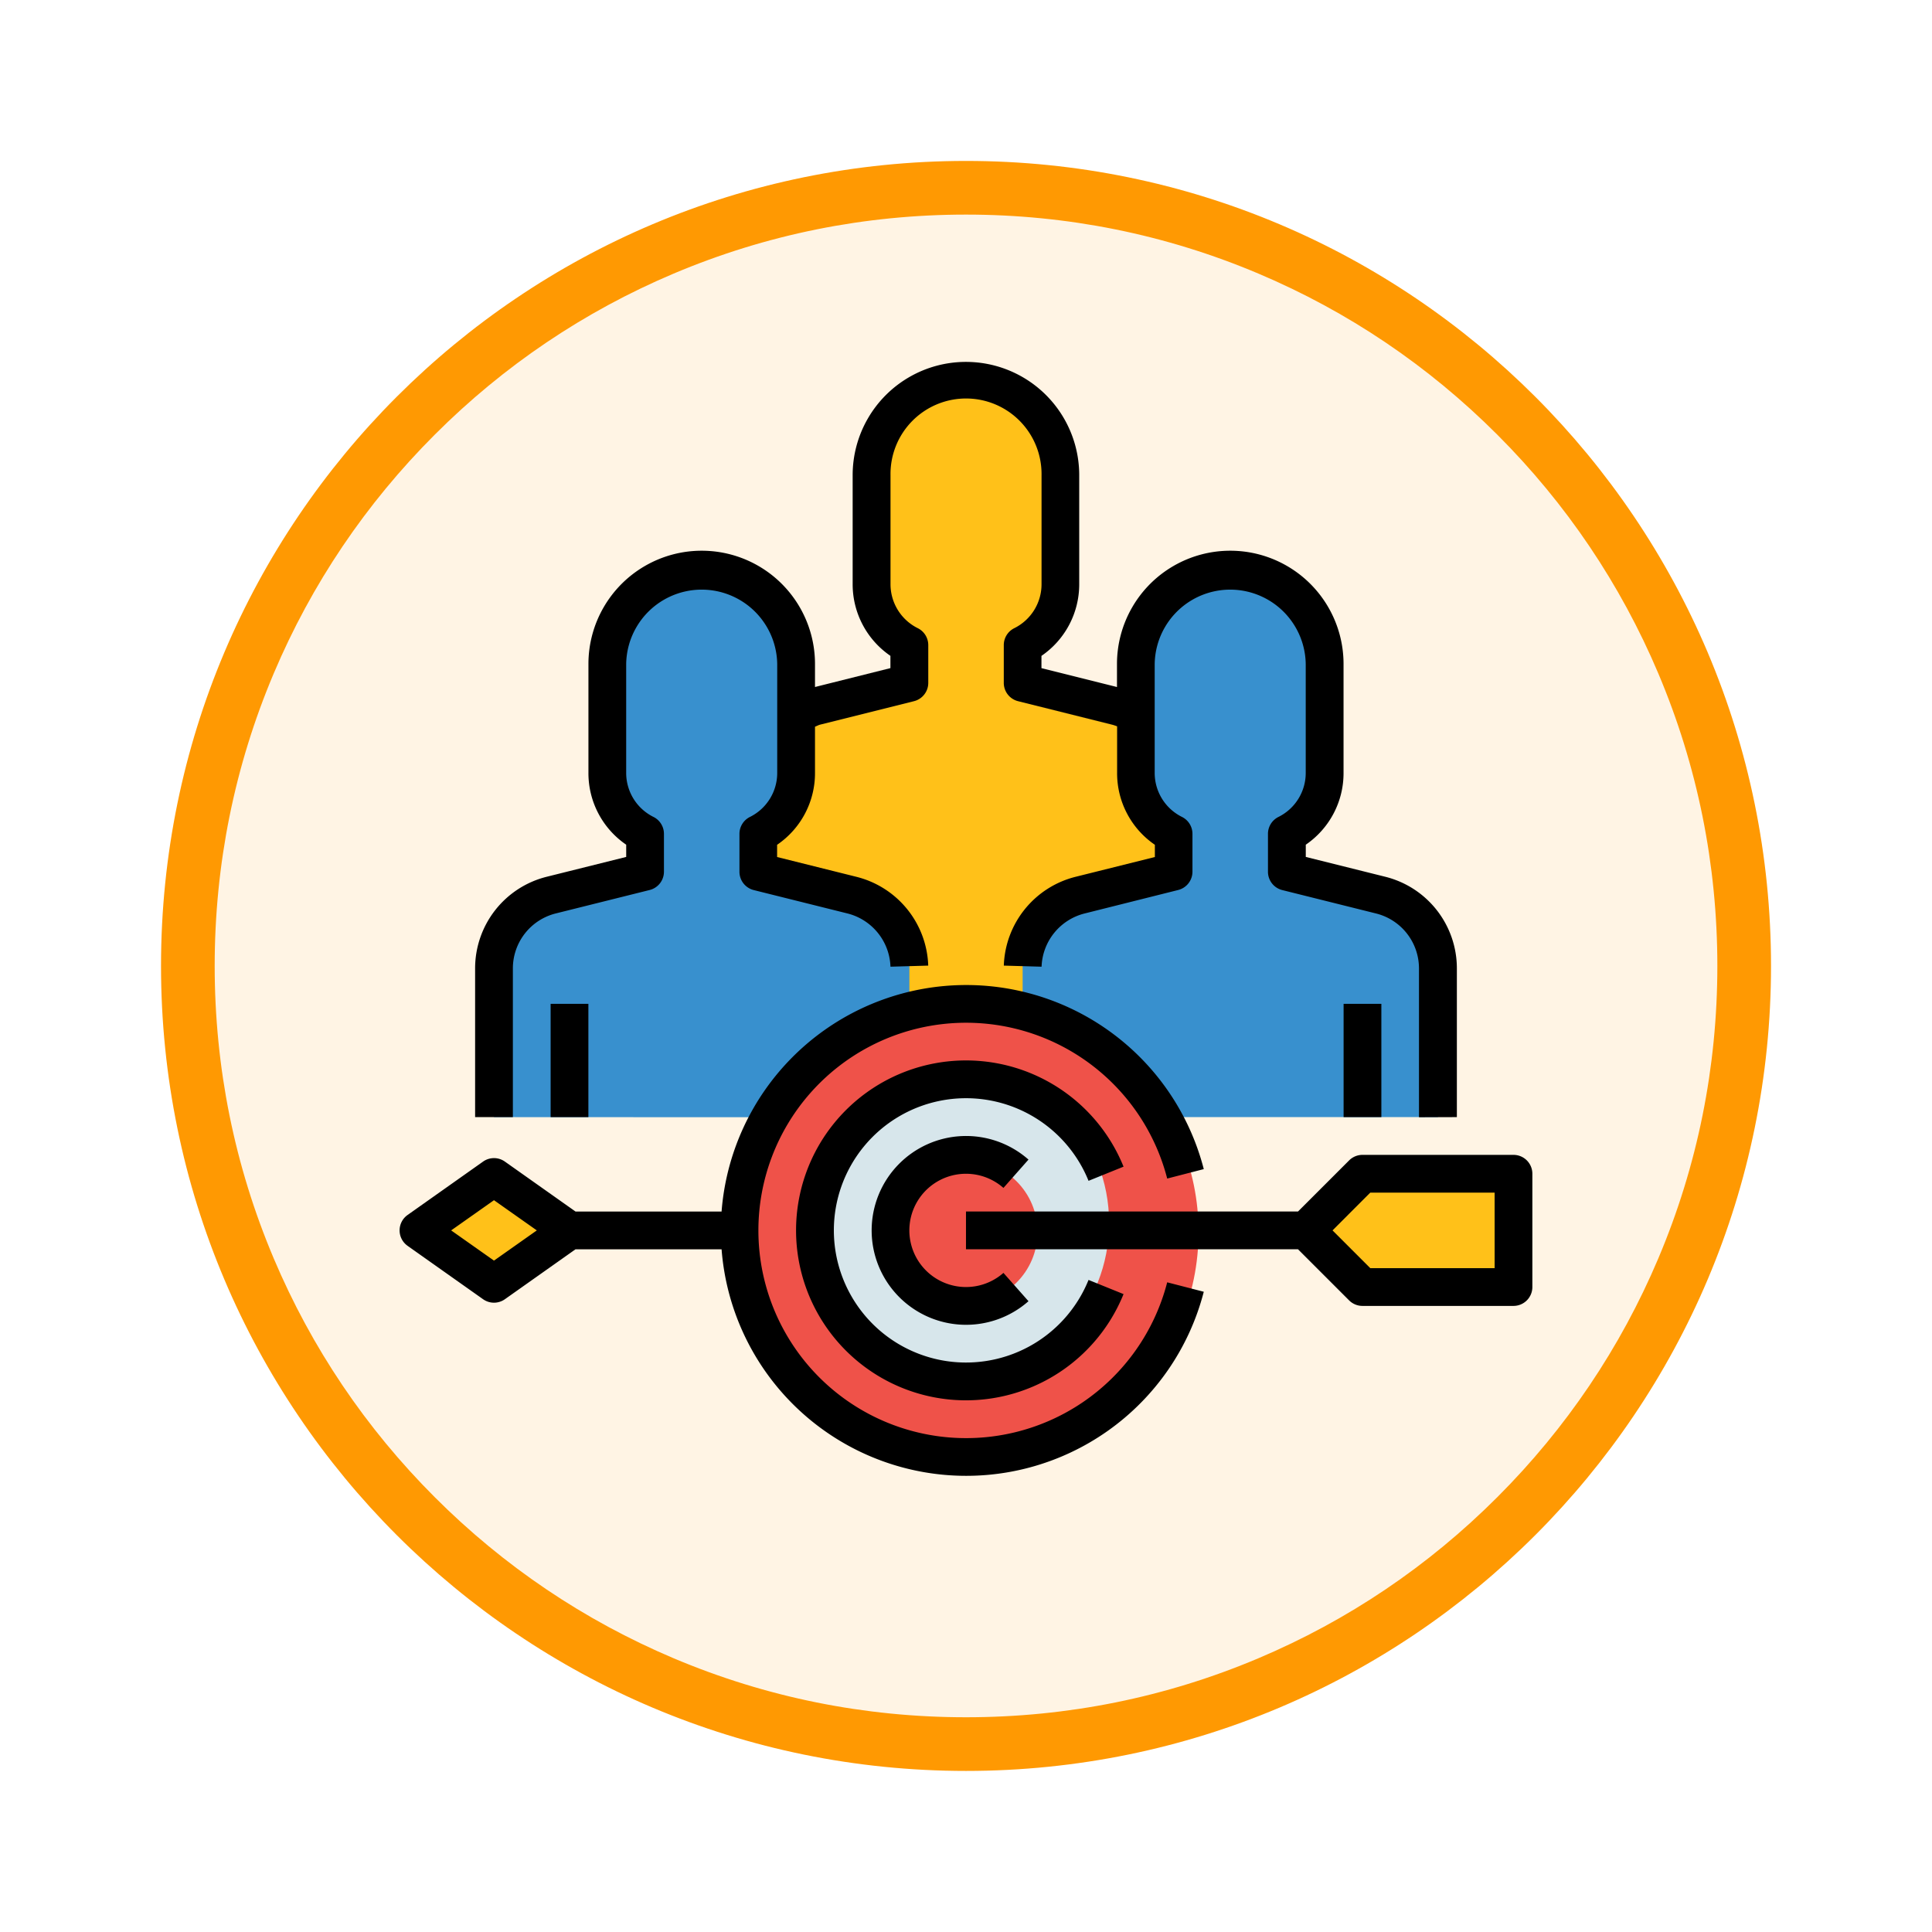 <svg xmlns="http://www.w3.org/2000/svg" xmlns:xlink="http://www.w3.org/1999/xlink" width="108" height="108" viewBox="0 0 108 108">
  <defs>
    <filter id="Fondo" x="0" y="0" width="108" height="108" filterUnits="userSpaceOnUse">
      <feOffset dy="3" input="SourceAlpha"/>
      <feGaussianBlur stdDeviation="3" result="blur"/>
      <feFlood flood-opacity="0.161"/>
      <feComposite operator="in" in2="blur"/>
      <feComposite in="SourceGraphic"/>
    </filter>
  </defs>
  <g id="Group_1144416" data-name="Group 1144416" transform="translate(-431.999 -1546.134)">
    <g id="Group_1144262" data-name="Group 1144262" transform="translate(0 81)">
      <g transform="matrix(1, 0, 0, 1, 432, 1465.13)" filter="url(#Fondo)">
        <g id="Fondo-2" data-name="Fondo" transform="translate(9 6)" fill="#fff4e4">
          <path d="M 45 88.5 C 39.127 88.5 33.43 87.35 28.068 85.082 C 22.889 82.891 18.236 79.755 14.241 75.759 C 10.245 71.764 7.109 67.111 4.918 61.932 C 2.65 56.57 1.5 50.873 1.5 45 C 1.5 39.127 2.65 33.43 4.918 28.068 C 7.109 22.889 10.245 18.236 14.241 14.241 C 18.236 10.245 22.889 7.109 28.068 4.918 C 33.43 2.65 39.127 1.5 45 1.5 C 50.873 1.5 56.57 2.65 61.932 4.918 C 67.111 7.109 71.764 10.245 75.759 14.241 C 79.755 18.236 82.891 22.889 85.082 28.068 C 87.35 33.43 88.5 39.127 88.5 45 C 88.5 50.873 87.35 56.57 85.082 61.932 C 82.891 67.111 79.755 71.764 75.759 75.759 C 71.764 79.755 67.111 82.891 61.932 85.082 C 56.57 87.35 50.873 88.5 45 88.5 Z" stroke="none"/>
          <path d="M 45 3 C 39.329 3 33.829 4.11 28.653 6.299 C 23.652 8.415 19.16 11.443 15.302 15.302 C 11.443 19.16 8.415 23.652 6.299 28.653 C 4.11 33.829 3 39.329 3 45 C 3 50.671 4.11 56.171 6.299 61.347 C 8.415 66.348 11.443 70.84 15.302 74.698 C 19.16 78.557 23.652 81.585 28.653 83.701 C 33.829 85.89 39.329 87 45 87 C 50.671 87 56.171 85.89 61.347 83.701 C 66.348 81.585 70.84 78.557 74.698 74.698 C 78.557 70.84 81.585 66.348 83.701 61.347 C 85.89 56.171 87 50.671 87 45 C 87 39.329 85.89 33.829 83.701 28.653 C 81.585 23.652 78.557 19.16 74.698 15.302 C 70.84 11.443 66.348 8.415 61.347 6.299 C 56.171 4.11 50.671 3 45 3 M 45 0 C 69.853 0 90 20.147 90 45 C 90 69.853 69.853 90 45 90 C 20.147 90 0 69.853 0 45 C 0 20.147 20.147 0 45 0 Z" stroke="none" fill="#ff9902"/>
        </g>
      </g>
      <g id="Group_1144261" data-name="Group 1144261" transform="translate(452.336 1482.365)">
        <path id="Path_978855" data-name="Path 978855" d="M11.443,49.157,7.222,52.141,3,49.157l4.222-2.985Z" transform="translate(0.055 2.392)" fill="#ffc119"/>
        <path id="Path_978856" data-name="Path 978856" d="M44.219,41.995V26.29a4.231,4.231,0,0,0-3.2-4.1l-5.245-1.309V18.776a3.813,3.813,0,0,0,2.111-3.42V9.277a5.277,5.277,0,0,0-10.554,0v6.079a3.813,3.813,0,0,0,2.111,3.42v2.111L24.2,22.2a4.231,4.231,0,0,0-3.2,4.1v15.7Z" transform="translate(1.053 0.055)" fill="#ffc119"/>
        <path id="Path_978857" data-name="Path 978857" d="M7,44.607V36.29a4.231,4.231,0,0,1,3.2-4.1l5.245-1.309V28.776a3.813,3.813,0,0,1-2.111-3.42V19.277a5.277,5.277,0,1,1,10.554,0v6.079a3.813,3.813,0,0,1-2.111,3.42v2.111L27.021,32.2a4.231,4.231,0,0,1,3.2,4.1v8.317Z" transform="translate(0.277 0.61)" fill="#3890ce"/>
        <path id="Path_978858" data-name="Path 978858" d="M58.219,44.607V36.29a4.231,4.231,0,0,0-3.2-4.1l-5.245-1.309V28.776a3.813,3.813,0,0,0,2.111-3.42V19.277a5.277,5.277,0,1,0-10.554,0v6.079a3.813,3.813,0,0,0,2.111,3.42v2.111L38.2,32.2A4.231,4.231,0,0,0,35,36.29v8.317Z" transform="translate(1.829 0.61)" fill="#3890ce"/>
        <circle id="Ellipse_11576" data-name="Ellipse 11576" cx="13" cy="13" r="13" transform="translate(20.663 38.635)" fill="#ef5249"/>
        <ellipse id="Ellipse_11577" data-name="Ellipse 11577" cx="8" cy="8.5" rx="8" ry="8.5" transform="translate(25.663 42.635)" fill="#d7e6eb"/>
        <circle id="Ellipse_11578" data-name="Ellipse 11578" cx="4" cy="4" r="4" transform="translate(29.663 47.635)" fill="#ef5249"/>
        <path id="Path_978859" data-name="Path 978859" d="M61.61,52.332H53.166L50,49.166,53.166,46H61.61Z" transform="translate(2.66 2.383)" fill="#ffc119"/>
        <path id="Path_978860" data-name="Path 978860" d="M32.277,46.111a3.166,3.166,0,0,1,2.094.791l1.4-1.583a5.277,5.277,0,1,0,0,7.916l-1.4-1.583a3.166,3.166,0,1,1-2.094-5.541Z" transform="translate(1.385 2.272)"/>
        <path id="Path_978861" data-name="Path 978861" d="M39.349,46.728l1.957-.792a9.5,9.5,0,1,0,0,7.124l-1.957-.792a7.388,7.388,0,1,1,0-5.541Z" transform="translate(1.164 2.05)"/>
        <path id="Path_978862" data-name="Path 978862" d="M62.607,45H54.164a1.055,1.055,0,0,0-.746.309L50.56,48.166H32v2.111H50.56l2.857,2.857a1.055,1.055,0,0,0,.746.309h8.443a1.055,1.055,0,0,0,1.055-1.055V46.055A1.055,1.055,0,0,0,62.607,45Zm-1.055,6.332H54.6L52.49,49.222,54.6,47.111h6.951Z" transform="translate(1.662 2.327)"/>
        <path id="Path_978863" data-name="Path 978863" d="M10,37h2.111v6.332H10Z" transform="translate(0.443 1.884)"/>
        <path id="Path_978864" data-name="Path 978864" d="M60.881,45.217V36.9a5.277,5.277,0,0,0-4-5.119l-4.446-1.109v-.684a4.841,4.841,0,0,0,2.111-4.022V19.887a6.332,6.332,0,0,0-12.665,0v1.287l-4.222-1.055v-.686a4.844,4.844,0,0,0,2.111-4.011V9.332a6.332,6.332,0,1,0-12.665,0v6.083a4.844,4.844,0,0,0,2.111,4.016v.686L25,21.173V19.887a6.332,6.332,0,0,0-12.665,0v6.079a4.841,4.841,0,0,0,2.111,4.022v.684l-4.449,1.11A5.277,5.277,0,0,0,6,36.9v8.317H8.111V36.9a3.166,3.166,0,0,1,2.4-3.07l5.245-1.309a1.055,1.055,0,0,0,.8-1.025V29.385a1.055,1.055,0,0,0-.587-.95,2.744,2.744,0,0,1-1.524-2.47V19.887a4.222,4.222,0,0,1,8.443,0v6.079a2.744,2.744,0,0,1-1.524,2.47,1.055,1.055,0,0,0-.587.95V31.5a1.055,1.055,0,0,0,.8,1.025l5.242,1.308a3.182,3.182,0,0,1,2.4,2.975l2.111-.061a5.3,5.3,0,0,0-4-4.96l-4.448-1.11v-.684A4.841,4.841,0,0,0,25,25.966V23.392c.1-.035.186-.09.287-.115l5.245-1.311a1.055,1.055,0,0,0,.8-1.024V18.831a1.055,1.055,0,0,0-.584-.945,2.744,2.744,0,0,1-1.527-2.471V9.332a4.222,4.222,0,1,1,8.443,0v6.083a2.744,2.744,0,0,1-1.527,2.471,1.055,1.055,0,0,0-.584.945v2.111a1.055,1.055,0,0,0,.8,1.024L41.6,23.277c.1.024.193.06.288.094v2.6a4.841,4.841,0,0,0,2.111,4.022v.684l-4.449,1.11a5.3,5.3,0,0,0-3.995,4.96l2.111.061a3.181,3.181,0,0,1,2.4-2.974L45.3,32.521a1.055,1.055,0,0,0,.8-1.025V29.385a1.055,1.055,0,0,0-.587-.95,2.744,2.744,0,0,1-1.524-2.47V19.887a4.222,4.222,0,0,1,8.443,0v6.079a2.744,2.744,0,0,1-1.524,2.47,1.055,1.055,0,0,0-.587.95V31.5a1.055,1.055,0,0,0,.8,1.025l5.242,1.308a3.166,3.166,0,0,1,2.4,3.071v8.317Z" transform="translate(0.222)"/>
        <path id="Path_978865" data-name="Path 978865" d="M52,37h2.111v6.332H52Z" transform="translate(2.771 1.884)"/>
        <path id="Path_978866" data-name="Path 978866" d="M2.446,50.582l4.222,2.986a1.055,1.055,0,0,0,1.218,0l3.948-2.792H20a13.715,13.715,0,0,0,26.955,2.374l-2.045-.528a11.61,11.61,0,1,1,0-5.8l2.045-.528A13.715,13.715,0,0,0,20,48.665H11.834L7.886,45.873a1.055,1.055,0,0,0-1.218,0L2.446,48.859a1.055,1.055,0,0,0,0,1.722Zm4.831-2.55L9.671,49.72,7.277,51.409,4.883,49.72Z" transform="translate(0 1.829)"/>
      </g>
    </g>
  </g>
</svg>
